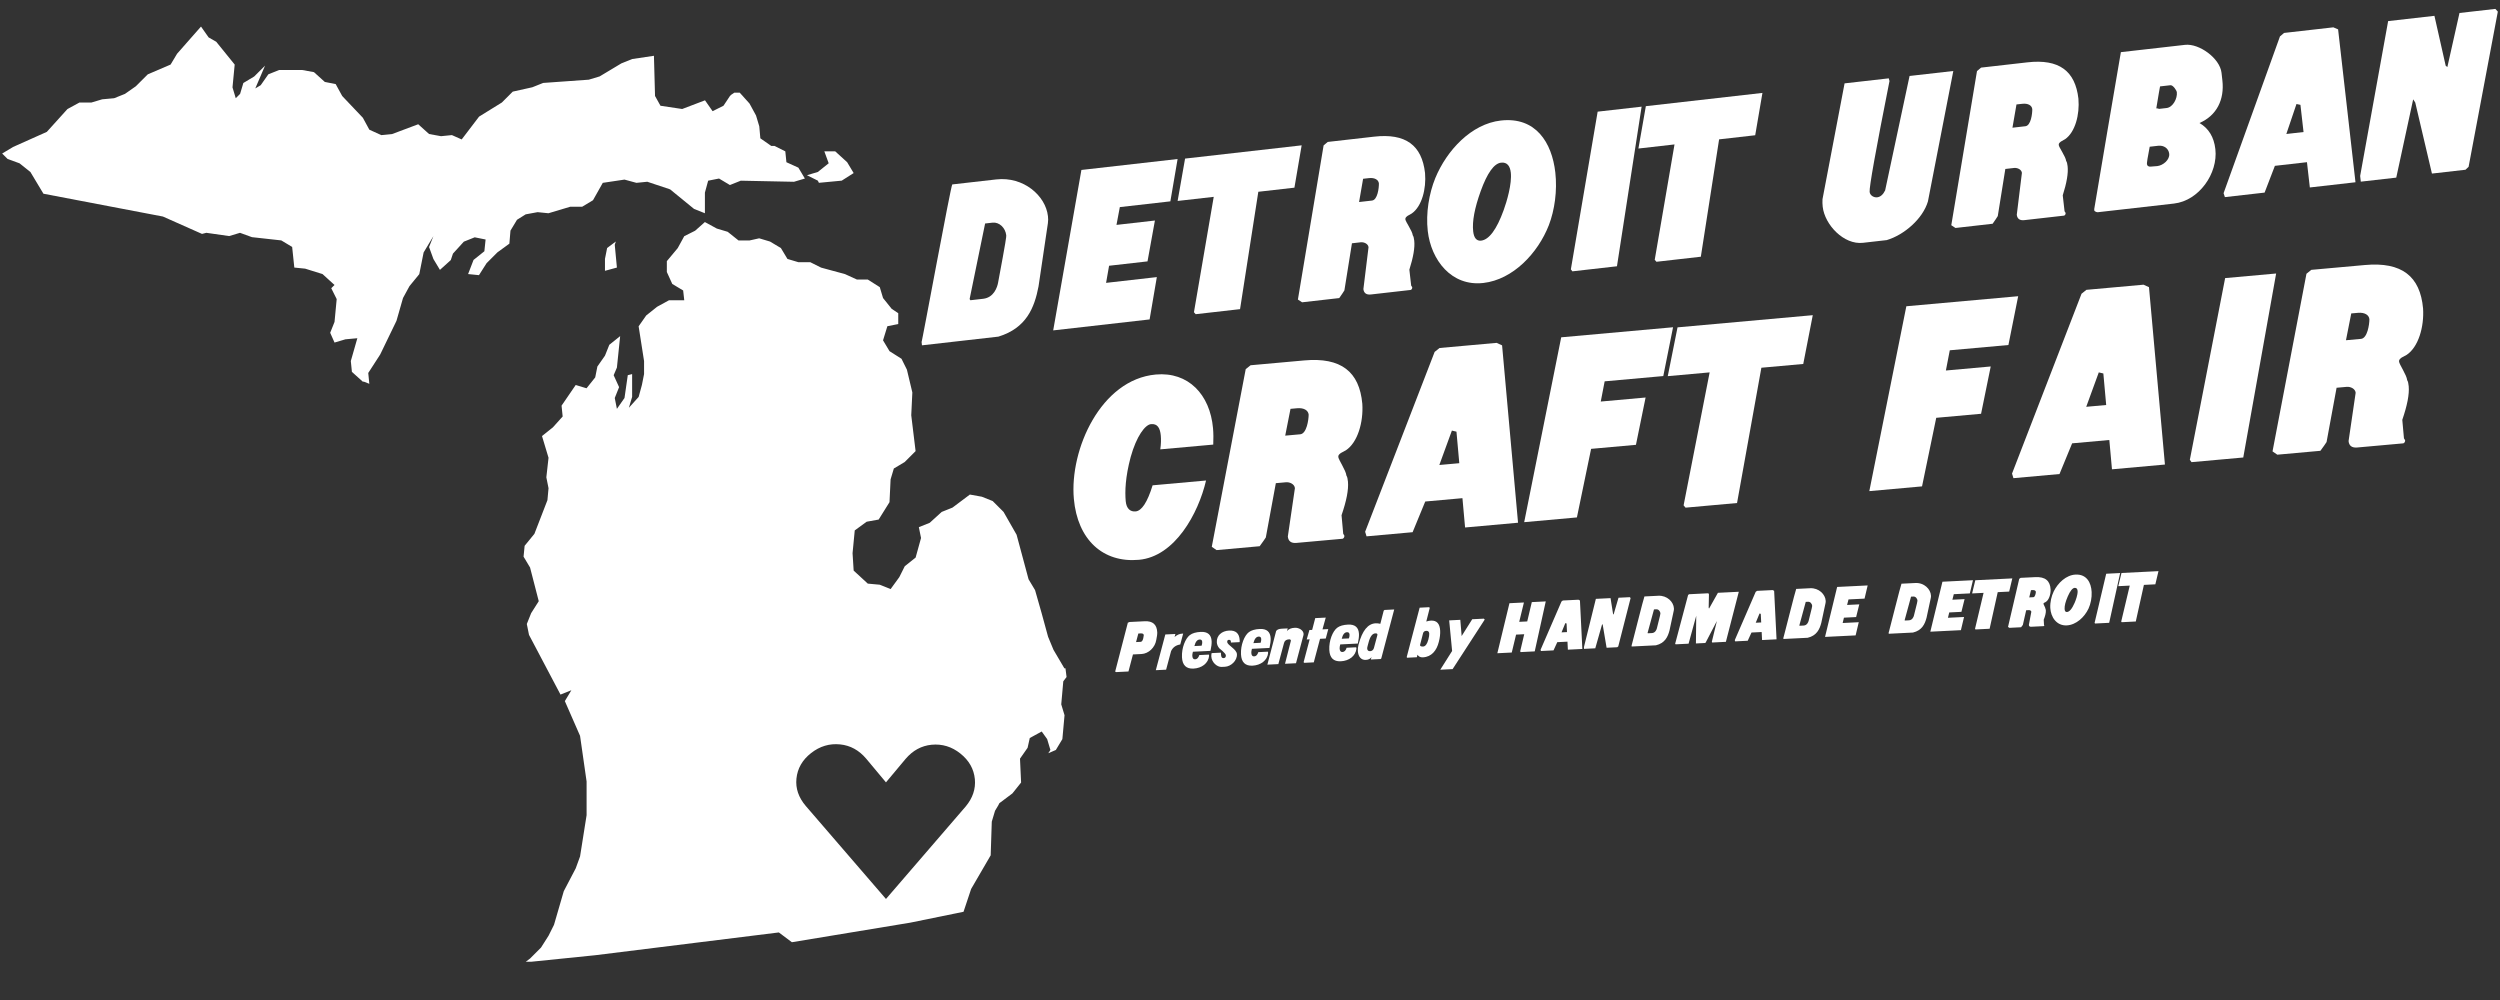 <?xml version="1.0" encoding="utf-8"?>
<!-- Generator: Adobe Illustrator 14.0.0, SVG Export Plug-In . SVG Version: 6.00 Build 43363)  -->
<!DOCTYPE svg PUBLIC "-//W3C//DTD SVG 1.1//EN" "http://www.w3.org/Graphics/SVG/1.1/DTD/svg11.dtd">
<svg version="1.1" id="Layer_1" xmlns="http://www.w3.org/2000/svg" xmlns:xlink="http://www.w3.org/1999/xlink" x="0px" y="0px"
	 width="800px" height="320px" viewBox="0 0 800 320" enable-background="new 0 0 800 320" xml:space="preserve">
<rect x="0" y="0" width="800" height="320" fill="#333333" stroke="none"/>
<path fill="#FFFFFF" d="M262.05,58.5l7.3-0.69l3.82-2.43l-2.08-3.47l-3.82-3.48h-3.48l1.39,3.82l-3.48,2.78l-3.47,1.04l3.48,1.74
	L262.05,58.5z M340.25,218.029l1.05-1.389l-0.35-2.781h-0.35l-3.48-5.909l-1.73-4.171l-2.09-7.639l-2.08-7.302l-2.08-3.47
	l-3.83-14.25l-4.17-7.301l-3.48-3.479l-3.48-1.39l-3.82-0.69l-5.56,4.171l-3.47,1.391l-3.82,3.479l-3.48,1.391l0.7,3.471l-1.73,6.26
	l-3.48,2.78l-1.74,3.479L285,188.5l-3.48-1.391l-3.83-0.351l-4.52-4.17l-0.35-5.562l0.7-7.299l3.82-2.779l3.83-0.69l3.47-5.56
	l0.35-7.3l1.04-3.48l3.48-2.08l3.48-3.48l-1.39-11.47l0.35-7.3l-1.74-7.3l-1.73-3.48l-3.83-2.43l-2.08-3.47l1.39-4.52l3.48-0.69
	v-3.47l-2.09-1.39l-2.78-3.47l-1.04-3.48l-3.83-2.43h-3.47l-3.82-1.74l-7.65-2.08l-3.48-1.74h-3.82l-3.48-1.04l-2.09-3.48
	l-3.48-2.08l-3.47-1.04l-3.13,0.7h-3.47l-3.48-2.78l-3.48-1.04l-3.82-2.08l-3.13,2.78l-3.47,1.74l-2.09,3.82l-3.48,4.17v3.48
	l1.74,3.82l3.48,2.08l0.35,3.13h-4.87l-3.82,2.09l-3.48,2.78l-2.43,3.47l1.74,11.12v4.17l-0.69,3.48l-1.04,3.82l-3.13,3.48
	l1.04-3.48v-7.3l-1.39,0.35l-1.05,7.3l-2.43,3.48l-0.69-3.48l1.39-3.47l-1.74-3.82l1.04-2.43l1.04-10.08l-3.47,2.78l-1.39,3.48
	l-2.43,3.47l-0.69,3.48l-2.78,3.48l-3.47-1.04l-4.52,6.6l0.35,3.47l-3.13,3.48l-3.48,2.78l2.09,6.95l-0.7,6.26l0.7,3.48l-0.35,3.82
	l-4.17,10.78l-3.13,3.83l-0.34,3.47l2.08,3.479l2.78,10.771l-2.43,3.83l-1.39,3.47l0.7,3.48l10.08,19.108l3.48-1.39l-2.09,3.479
	l4.87,11.121l2.09,14.6v10.779l-2.09,13.201l-1.39,3.818l-3.82,7.3l-3.13,10.771l-1.74,3.479l-2.43,3.82l-3.48,3.479l-1.39,1.039
	h1.74l20.51-2.09l58.74-7.289l4.17,3.129l37.89-6.26l17.04-3.48l2.43-7.299l6.26-10.771l0.35-10.771l1.04-3.479l1.04-1.739
	l0.35-0.691l4.17-3.129l2.78-3.479l-0.35-7.642l2.43-3.479l0.7-3.13l3.82-2.08l1.74,2.431l1.04,3.479l-0.69,1.05l2.43-1.05
	l2.09-3.479l0.69-7.641l-1.05-3.479L340.25,218.029z M309.03,258.061l-25.52,29.609l-25.67-29.77c-2.3-2.7-3.3-5.621-2.98-8.74
	c0.33-3.27,1.89-5.99,4.69-8.18c2.8-2.19,5.9-3.121,9.29-2.771c3.26,0.33,6.04,1.852,8.34,4.568l6.33,7.58l6.28-7.51
	c2.31-2.709,5.08-4.209,8.32-4.529c3.37-0.319,6.46,0.609,9.22,2.82c2.77,2.209,4.31,4.939,4.63,8.209
	C312.24,252.471,311.27,255.37,309.03,258.061z M172.03,67.89l3.48,0.35l6.95-2.08h3.83l3.47-2.09l3.13-5.56l6.95-1.04l3.82,1.04
	l3.48-0.35l7.3,2.44l7.65,6.25l3.48,1.39v-6.6l1.04-3.82l3.48-0.69l3.48,2.08l3.48-1.39l17.03,0.35l3.48-1.04l-2.08-3.48l-3.83-1.74
	l-0.35-3.48l-3.47-1.74h-1.04l-3.48-2.43l-0.34-3.83l-1.04-3.47l-2.08-3.82l-3.13-3.48h-1.74l-1.04,0.7l-0.35,0.35l-2.08,3.13
	l-3.48,1.74l-2.43-3.48l-7.3,2.78l-6.95-1.04l-1.74-3.13l-0.35-12.86l-6.95,1.04l-3.47,1.39l-6.95,4.17l-3.48,1.05l-14.6,1.04
	l-3.48,1.39l-6.25,1.39l-3.48,3.48l-7.3,4.52l-5.56,7.3l-3.13-1.39l-3.48,0.35l-3.82-0.69l-3.48-3.13l-8.34,3.13l-3.48,0.35
	l-3.82-1.74l-2.08-3.82l-6.6-6.95l-2.09-3.82l-3.48-0.69l-3.47-3.13l-3.82-0.7h-7.3l-3.48,1.39l-2.44,3.48l-1.74,1.04l3.13-7.3
	l-3.47,3.47l-3.48,2.09l-1.04,3.48l-1.39,1.39l-1.04-3.47l0.7-7.3l-5.91-7.3l-2.43-1.39L64.32,8.5l-7.65,8.69l-2.08,3.47l-7.3,3.13
	l-3.83,3.82l-3.47,2.43l-3.47,1.39l-3.82,0.35l-3.48,1.04H25.4l-3.82,2.08l-6.6,7.3L4.16,47.04l-3.47,2.09l1.74,1.74l3.82,1.39
	l3.48,2.78l4.17,6.95l38.23,7.3l12.51,5.56l1.39-0.35l7.3,1.04l3.47-1.04l3.82,1.39l9.39,1.04l3.48,2.09l0.69,6.6l3.48,0.35
	l5.56,1.74l3.82,3.48L106,92.23l1.74,3.48l-0.69,7.3l-1.39,3.48l1.39,3.13l3.48-1.04l3.82-0.35l-2.09,7.3l0.35,3.47l3.48,3.13h0.35
	l1.74,0.69l-0.34-3.47l3.82-5.91l5.21-10.77l2.09-7.3l2.08-3.82l3.13-3.82l1.39-6.95l3.13-5.21l-1.39,3.48l1.39,3.83l2.09,3.48
	l3.47-3.13l0.7-2.08l3.48-3.82l3.48-1.39l3.48,0.7L155,80.4l-3.47,2.78l-1.74,4.52l3.48,0.35l2.43-3.82l3.48-3.48l3.82-2.78
	l0.35-4.17l2.09-3.47l2.78-1.74L172.03,67.89z M194.28,79.36l-0.69,3.48v3.82l3.82-1.04l-0.69-7.3l0.35-1.04L194.28,79.36z"/>
<g>
	<path fill="#FFFFFF" d="M332.326,91.669c-1.296,6.755-3.854,13.311-12.834,16.053l-24.463,2.783l-0.124-1.087
		c0.062,0.544,9.415-50.354,9.822-50.4l14.066-1.6c8.766-0.997,15.806,5.223,16.548,11.746c0.085,0.748,0.103,1.503-0.017,2.273
		L332.326,91.669z M314.604,95.613c3.467-0.394,4.53-3.75,4.782-5.155c2.57-13.714,2.658-14.757,2.612-15.165
		c-0.278-2.446-2.277-4.283-4.384-4.044l-2.379,0.271l-4.958,24.173l0.25,0.384L314.604,95.613z"/>
	<path fill="#FFFFFF" d="M376.831,50.884l-2.313,13.548l-16.172,1.839l-1.073,5.697l12.299-1.399l-2.367,13.073l-12.3,1.399
		l-0.959,5.478l16.24-1.848l-2.313,13.547l-30.851,3.509l9.027-51.342L376.831,50.884z"/>
	<path fill="#FFFFFF" d="M416.528,46.506l-2.312,13.548l-11.553,1.314l-5.846,37.558l-14.201,1.616l-0.554-0.625l6.331-36.926
		l-11.552,1.314l2.382-13.556L416.528,46.506z"/>
	<path fill="#FFFFFF" d="M451.771,68.309l-1.356,0.773c-0.377,0.318-0.762,0.568-0.7,1.112c0.093,0.815,2.208,3.672,2.37,5.099
		c0.242,0.316,0.38,0.921,0.465,1.668c0.255,2.242-0.287,5.333-1.554,9.332l0.579,5.096l0.334,0.513
		c0.047,0.408-0.127,0.703-0.45,0.877l-12.775,1.453c-1.428,0.163-2.252-0.432-2.397-1.723l1.642-13.402
		c-0.124-1.087-1.432-1.696-2.52-1.572l-2.786,0.317l-2.415,15.074c-0.285,0.514-0.88,1.339-1.647,2.458l-11.892,1.353l-1.339-0.879
		l8.225-49.324c0.316-0.244,0.753-0.637,1.318-1.114l14.812-1.685c10.125-1.152,15.316,2.732,16.329,11.633
		C456.456,60.48,454.96,66.087,451.771,68.309z M438.027,57.001l-1.835,0.208l-1.287,7.443l4.145-0.472
		c1.768-0.201,2.227-4.039,2.198-5.48C441.117,57.544,439.929,56.785,438.027,57.001z"/>
	<path fill="#FFFFFF" d="M474.675,90.551c-10.261,1.167-16.74-7.387-17.791-16.628c-0.657-5.776,0.421-12.025,2.41-16.933
		c3.67-8.883,11.518-17.347,20.962-18.421c11.212-1.275,16.362,7.087,17.444,16.6c0.665,5.844-0.211,12.069-2.07,16.893
		C492.111,81.066,484.12,89.477,474.675,90.551z M473.812,61.19c-1.935,5.383-2.755,9.674-2.392,12.869
		c0.239,2.106,1.11,3.108,2.538,2.946c2.514-0.286,4.968-3.525,7.218-9.769c0.997-2.729,2.689-8.429,2.279-12.029
		c-0.231-2.038-1.144-3.38-3.113-3.156C478.102,52.305,475.904,55.377,473.812,61.19z"/>
	<path fill="#FFFFFF" d="M525.316,34.131l-7.889,51.075l-14.27,1.623l-0.484-0.632l8.575-50.466L525.316,34.131z"/>
	<path fill="#FFFFFF" d="M563.979,29.732l-2.312,13.548l-11.553,1.314l-5.847,37.558l-14.201,1.616l-0.554-0.625l6.332-36.926
		l-11.552,1.314l2.38-13.556L563.979,29.732z"/>
	<path fill="#FFFFFF" d="M611.061,24.309l13.998-1.592l-8.123,41.742c-1.641,5.555-7.593,10.706-13.184,12.375l-7.611,0.866
		c-6.115,0.696-12.221-5.769-12.877-11.544c-0.085-0.748-0.108-1.571-0.065-2.402l7.068-37.078l14.136-1.608l0.235,0.868
		c-4.421,22.252-6.52,34.056-6.356,35.481c0.132,1.156,1.379,1.84,2.398,1.724c1.02-0.116,1.9-0.834,2.568-2.219L611.061,24.309z"/>
	<path fill="#FFFFFF" d="M660.852,44.525l-1.354,0.773c-0.378,0.318-0.763,0.568-0.701,1.112c0.093,0.815,2.209,3.672,2.371,5.099
		c0.241,0.317,0.38,0.921,0.465,1.668c0.255,2.242-0.288,5.333-1.555,9.332l0.58,5.096l0.333,0.513
		c0.047,0.408-0.126,0.703-0.45,0.877l-12.775,1.453c-1.428,0.163-2.252-0.432-2.397-1.723l1.642-13.403
		c-0.124-1.087-1.432-1.696-2.52-1.572l-2.786,0.317l-2.415,15.074c-0.284,0.514-0.879,1.339-1.647,2.458l-11.892,1.353
		l-1.339-0.879l8.225-49.324c0.316-0.244,0.754-0.637,1.318-1.114l14.812-1.685c10.125-1.152,15.316,2.732,16.329,11.633
		C665.537,36.697,664.042,42.304,660.852,44.525z M647.108,33.217l-1.835,0.208l-1.287,7.443l4.145-0.472
		c1.768-0.201,2.227-4.039,2.199-5.481C650.198,33.76,649.01,33.001,647.108,33.217z"/>
	<path fill="#FFFFFF" d="M711.161,25.724c0.695,6.116-1.753,11.213-7.328,13.637c2.95,1.73,4.642,4.497,5.082,8.371
		c0.881,7.746-5.213,16.492-13.231,17.404l-24.326,2.767c-0.341,0.039-0.771-0.119-1.148-0.419l-0.062-0.544
		c3.041-18.035,5.422-32.21,8.531-50.254l20.521-2.334c4.554-0.518,11.158,4.307,11.685,8.928L711.161,25.724z M690.621,46.645
		l-2.718,0.309c-0.656,3.31-0.925,5.199-0.886,5.539c0.069,0.611,0.517,0.905,1.332,0.812c0.883-0.101,1.502-0.103,1.979-0.157
		c1.901-0.216,4.035-2.042,3.817-3.944C693.953,47.505,692.456,46.436,690.621,46.645z M694.543,27.271l-3.33,0.379
		c-0.045,0.21-0.469,2.531-1.197,7.019c0.482,0.013,0.764,0.05,0.778,0.186l2.514-0.286c2.039-0.232,3.505-3.083,3.28-5.053
		C696.519,28.905,695.358,27.179,694.543,27.271z"/>
	<path fill="#FFFFFF" d="M748.191,9.397l5.564,48.926l-14.609,1.662l-0.919-8.086l-10.262,1.167l-3.293,8.565l-12.707,1.445
		l-0.418-1.26l18.04-50.164l1.317-1.115l15.766-1.793L748.191,9.397z M736.141,33.552l-1.27-0.268l-3.244,9.591l5.504-0.626
		L736.141,33.552z"/>
	<path fill="#FFFFFF" d="M799.305,3.722l-9.354,49.659l-0.995,0.938l-10.736,1.222l-5.339-22.727l-0.666-1.024l-5.411,25.049
		l-11.348,1.291l-0.208-1.835l8.956-49.544l14.812-1.685l3.605,15.972l0.531,0.421l3.881-17.305l11.483-1.307L799.305,3.722z"/>
</g>
<g>
	<path fill="#FFFFFF" d="M371.294,143.795c0.245-1.69,0.269-3.203,0.163-4.386c-0.22-2.443-1.064-3.877-3.114-3.693
		c-1.892,0.17-4.661,3.836-6.523,10.52c-1.726,6.434-1.867,11.055-1.591,14.129c0.22,2.443,1.502,3.439,3.158,3.292
		c1.97-0.179,3.786-2.962,5.446-8.356l17.105-1.539c-2.468,10.552-9.969,24.339-21.478,25.375s-19.649-6.419-20.826-19.504
		c-1.418-15.766,8.642-38.206,26.221-39.787c10.405-0.936,17.342,6.387,18.313,17.186c0.149,1.656,0.146,3.404,0.073,5.238
		L371.294,143.795z"/>
	<path fill="#FFFFFF" d="M430.683,144.095l-1.591,0.859c-0.444,0.358-0.896,0.637-0.84,1.267c0.085,0.946,2.453,4.309,2.604,5.965
		c0.271,0.372,0.413,1.075,0.491,1.941c0.233,2.603-0.479,6.163-2.053,10.754l0.532,5.912l0.371,0.602
		c0.043,0.475-0.165,0.812-0.545,1.004l-14.819,1.332c-1.655,0.149-2.594-0.561-2.729-2.058l2.266-15.462
		c-0.113-1.262-1.61-2.001-2.871-1.888l-3.232,0.291l-3.206,17.375c-0.344,0.588-1.054,1.525-1.973,2.8l-13.795,1.241l-1.525-1.057
		l10.86-56.842c0.373-0.272,0.889-0.715,1.556-1.251l17.185-1.546c11.746-1.056,17.646,3.579,18.574,13.905
		C436.316,135.165,434.433,141.613,430.683,144.095z M415.089,130.638l-2.128,0.192l-1.692,8.575l4.81-0.433
		c2.049-0.185,2.685-4.612,2.693-6.282C418.649,131.351,417.296,130.44,415.089,130.638z"/>
	<path fill="#FFFFFF" d="M480.668,110.515l5.105,56.756l-16.948,1.524l-0.844-9.381l-11.903,1.07l-4.044,9.82l-14.741,1.326
		l-0.45-1.469l22.24-57.549l1.557-1.251l18.288-1.645L480.668,110.515z M466.067,138.132l-1.462-0.346l-4.018,11.011l6.386-0.574
		L466.067,138.132z"/>
	<path fill="#FFFFFF" d="M535.377,104.721l-3.125,15.618l-18.761,1.688l-1.247,6.469l14.348-1.291l-3.089,15.139l-14.347,1.29
		l-4.542,21.943l-16.87,1.519l11.845-59.155L535.377,104.721z"/>
	<path fill="#FFFFFF" d="M580.086,100.857l-3.045,15.611l-13.401,1.205l-7.786,43.294l-16.477,1.482l-0.623-0.739l8.332-42.548
		l-13.401,1.206l3.125-15.618L580.086,100.857z"/>
	<path fill="#FFFFFF" d="M645.816,94.787l-3.124,15.618l-18.763,1.687l-1.246,6.469l14.348-1.291l-3.088,15.138l-14.349,1.291
		l-4.542,21.943l-16.87,1.518l11.847-59.155L645.816,94.787z"/>
	<path fill="#FFFFFF" d="M687.674,91.896l5.104,56.757l-16.948,1.524l-0.844-9.381l-11.902,1.07l-4.044,9.821l-14.741,1.326
		l-0.45-1.469l22.24-57.548l1.556-1.251l18.289-1.645L687.674,91.896z M673.072,119.513l-1.462-0.346l-4.017,11.011l6.386-0.574
		L673.072,119.513z"/>
	<path fill="#FFFFFF" d="M728.365,87.521l-10.52,58.877l-16.554,1.489l-0.544-0.746l11.298-58.153L728.365,87.521z"/>
	<path fill="#FFFFFF" d="M770.124,113.564l-1.592,0.859c-0.444,0.358-0.896,0.637-0.84,1.267c0.085,0.946,2.454,4.309,2.603,5.965
		c0.271,0.372,0.414,1.075,0.492,1.941c0.234,2.603-0.479,6.162-2.052,10.755l0.53,5.912l0.372,0.602
		c0.043,0.474-0.165,0.81-0.546,1.003l-14.818,1.333c-1.655,0.148-2.595-0.562-2.729-2.059l2.266-15.462
		c-0.114-1.262-1.611-2.001-2.872-1.888l-3.231,0.291l-3.206,17.374c-0.345,0.588-1.055,1.525-1.973,2.8l-13.796,1.241l-1.524-1.055
		l10.86-56.842c0.372-0.272,0.889-0.715,1.556-1.251l17.185-1.546c11.746-1.056,17.646,3.579,18.574,13.905
		C775.757,104.634,773.873,111.082,770.124,113.564z M754.529,100.107l-2.128,0.191l-1.692,8.576l4.809-0.433
		c2.051-0.185,2.686-4.613,2.693-6.282C758.09,100.82,756.736,99.909,754.529,100.107z"/>
</g>
<g>
	<path fill="#FFFFFF" d="M365.284,209.286l-2.739,0.136l-1.436,5.452l-3.946,0.196c-0.067-0.062-0.178-0.121-0.31-0.159
		l4.063-15.673c0.129-0.007,0.297-0.079,0.509-0.199l4.872-0.241c2.565-0.127,3.898,1.037,4.021,3.518
		c0.033,0.667-0.136,1.627-0.31,2.457C369.612,207.234,367.526,209.175,365.284,209.286z M365.998,203.222
		c-0.02-0.389-0.352-0.566-0.999-0.533l-0.732,0.036l-0.729,2.736l1.509-0.075c0.557-0.135,0.766-0.684,0.939-1.969
		C366.004,203.352,366.001,203.286,365.998,203.222z"/>
	<path fill="#FFFFFF" d="M378.615,202.745l-0.929,3.483c-1.394,0.22-2.375,0.918-2.942,2.134l-1.586,5.937l-3.298,0.162
		l3.042-11.431l3.232-0.16l-0.275,0.966c0.766-0.665,1.591-1.031,2.432-1.072L378.615,202.745z"/>
	<path fill="#FFFFFF" d="M381.733,208.556c-0.146,0.548-0.209,0.982-0.195,1.284c0.04,0.798,0.338,1.172,0.899,1.145
		c0.624-0.03,1.077-0.483,1.336-1.362l3.063-0.152c0.003,0.064,0.077,0.276,0.083,0.406c-0.25,2.389-2.354,3.942-5.006,4.074
		c-2.328,0.115-3.555-1.099-3.68-3.62c-0.15-3.018,1.106-6.043,2.522-7.107c0.792-0.601,1.941-0.938,3.473-1.015
		c2.22-0.11,3.394,0.89,3.497,2.981c0.037,0.755-0.084,1.798-0.366,3.088L381.733,208.556z M384.512,206.624
		c0.151-0.439,0.218-0.832,0.201-1.178c-0.027-0.561-0.3-0.828-0.817-0.801c-0.798,0.039-1.346,0.736-1.69,2.093L384.512,206.624z"
		/>
	<path fill="#FFFFFF" d="M393.885,205.619c0.018-0.066,0.014-0.153,0.008-0.26c-0.022-0.431-0.249-0.635-0.658-0.615
		c-0.367,0.018-0.549,0.242-0.527,0.673c0.055,1.101,3.03,2.27,3.112,3.93c0.104,2.092-1.944,3.922-3.82,4.015l-1.056,0.054
		c-1.531,0.075-3.231-1.526-3.322-3.358c-0.018-0.345,0.01-0.691,0.098-1.063l2.976-0.148l0.032,0.646
		c0.037,0.754,0.293,1.132,0.79,1.108c0.538-0.027,0.784-0.321,0.754-0.903c-0.033-0.668-2.008-2.146-2.1-2.251
		c-0.48-0.561-0.752-1.216-0.788-1.927c-0.107-2.157,1.571-3.623,3.92-3.74c2.157-0.106,3.288,0.918,3.396,3.095
		c0.012,0.237-0.003,0.368-0.013,0.607L393.885,205.619z"/>
	<path fill="#FFFFFF" d="M400.617,207.62c-0.146,0.548-0.211,0.981-0.196,1.283c0.039,0.799,0.338,1.172,0.898,1.145
		c0.626-0.03,1.079-0.483,1.339-1.361l3.061-0.153c0.004,0.065,0.078,0.276,0.086,0.406c-0.25,2.389-2.354,3.943-5.006,4.074
		c-2.329,0.115-3.556-1.1-3.681-3.622c-0.15-3.017,1.106-6.04,2.522-7.104c0.792-0.602,1.941-0.938,3.472-1.016
		c2.22-0.109,3.395,0.89,3.497,2.981c0.037,0.756-0.084,1.799-0.365,3.088L400.617,207.62z M403.396,205.688
		c0.151-0.438,0.216-0.832,0.2-1.177c-0.026-0.561-0.299-0.828-0.817-0.801c-0.797,0.038-1.346,0.736-1.689,2.093L403.396,205.688z"
		/>
	<path fill="#FFFFFF" d="M414.719,212.235l-3.513,0.175c1.885-7.289,1.883-7.334,1.881-7.377c-0.017-0.323-0.218-0.464-0.584-0.445
		c-0.885,0.044-1.405,0.415-1.607,1.138l-1.825,6.789l-3.513,0.176l2.796-10.728c0.216-0.445,0.828-0.733,1.842-0.784l1.875-0.093
		l-0.256,0.922c0.463-0.695,1.33-1.062,2.537-1.121c1.271-0.063,2.739,0.751,2.8,1.979c0.008,0.15-0.009,0.281-0.046,0.39
		L414.719,212.235z"/>
	<path fill="#FFFFFF" d="M425.046,201.309l-0.8,3.021l-1.832,0.091l-2.004,7.534l-3.061,0.151c-0.115-0.103-0.181-0.164-0.185-0.229
		l1.929-7.292l-0.948,0.047l0.866-3.025l0.883-0.043l0.981-3.767l3.362-0.165l-1.044,3.769L425.046,201.309z"/>
	<path fill="#FFFFFF" d="M428.877,206.216c-0.146,0.547-0.211,0.982-0.197,1.285c0.04,0.797,0.342,1.172,0.9,1.144
		c0.626-0.031,1.077-0.484,1.338-1.362l3.061-0.151c0.004,0.064,0.078,0.275,0.085,0.406c-0.248,2.389-2.354,3.942-5.006,4.073
		c-2.329,0.115-3.555-1.098-3.679-3.62c-0.151-3.017,1.104-6.042,2.521-7.107c0.791-0.601,1.94-0.938,3.473-1.014
		c2.22-0.111,3.394,0.89,3.497,2.98c0.037,0.755-0.083,1.799-0.365,3.088L428.877,206.216z M431.654,204.285
		c0.153-0.438,0.218-0.832,0.202-1.177c-0.027-0.562-0.301-0.827-0.818-0.802c-0.798,0.04-1.346,0.736-1.688,2.094L431.654,204.285z
		"/>
	<path fill="#FFFFFF" d="M446.148,195.03l-4.13,15.634c-0.018,0.067-0.102,0.135-0.226,0.228l-3.125,0.156l0.219-0.811
		c-0.34,0.578-0.95,0.889-1.855,0.935c-1.465,0.073-2.428-1.045-2.521-2.899c-0.031-0.647,0.042-1.343,0.243-2.065
		c1.166-4.379,2.956-6.63,5.457-6.753c0.475-0.023,0.974,0.038,1.499,0.163l1.067-4.161c0.081-0.132,0.185-0.223,0.312-0.274
		L446.148,195.03z M440.728,203.358c0.038-0.108,0.054-0.218,0.05-0.303c-0.014-0.281-0.236-0.4-0.688-0.378
		c-0.927,0.046-1.657,1.012-2.146,2.895c-0.237,0.897-0.461,1.622-0.445,1.945c0.03,0.604,0.369,0.89,0.974,0.859
		c0.561-0.027,1.017-0.418,1.182-1.01L440.728,203.358z"/>
	<path fill="#FFFFFF" d="M455.335,210.35c-0.798,0.04-1.373-0.234-1.726-0.843l-0.219,0.81l-3.127,0.155
		c-0.067-0.083-0.114-0.146-0.117-0.21l4.142-15.807l3.062-0.152c0.114,0.123,0.161,0.208,0.163,0.251l-1.103,4.333
		c0.532-0.178,1.046-0.269,1.498-0.292c1.854-0.092,2.837,0.983,2.948,3.248c0.051,1.035-0.084,2.209-0.429,3.543
		C459.764,208.121,458.116,210.212,455.335,210.35z M457.36,202.792c-0.032-0.646-0.351-0.953-0.934-0.926
		c-0.561,0.028-0.915,0.284-1.044,0.765c-0.981,3.701-0.98,3.744-0.978,3.788c0.017,0.344,0.348,0.501,0.995,0.471
		c0.733-0.037,1.3-0.8,1.682-2.267C457.281,203.836,457.381,203.226,457.36,202.792z"/>
	<path fill="#FFFFFF" d="M475.114,198.26l-10.278,15.854l-3.946,0.196l3.786-6.002l-0.938-9.785l3.559-0.177l0.43,5.187l3.385-5.376
		l3.708-0.185L475.114,198.26z"/>
	<path fill="#FFFFFF" d="M494.641,192.451l-3.528,15.992l-4.506,0.225l-0.144-0.273l1.286-5.446l-2.608,0.13l-1.379,5.729
		l-4.614,0.229l3.873-16.01l4.634-0.23l-1.508,6.19l2.565-0.127l1.465-6.188L494.641,192.451z"/>
	<path fill="#FFFFFF" d="M505.581,192.146l0.77,15.521l-4.634,0.23l-0.127-2.566l-3.256,0.162l-1.209,2.631l-4.032,0.2l-0.105-0.406
		l6.688-15.438l0.438-0.323l5-0.249L505.581,192.146z M501.301,199.51l-0.395-0.109l-1.215,2.956l1.747-0.087L501.301,199.51z"/>
	<path fill="#FFFFFF" d="M521.792,191.387l-3.943,15.451l-0.334,0.275l-3.405,0.169l-1.225-7.266l-0.189-0.336l-2.208,7.78
		l-3.6,0.179l-0.028-0.583l3.814-15.423l4.7-0.233l0.814,5.101l0.159,0.145l1.571-5.371l3.643-0.181L521.792,191.387z"/>
	<path fill="#FFFFFF" d="M534.254,201.699c-0.544,2.103-1.481,4.115-4.364,4.8l-7.76,0.386l-0.018-0.344
		c0.008,0.171,3.976-15.671,4.105-15.678l4.461-0.221c2.782-0.138,4.874,1.962,4.978,4.032c0.012,0.237,0.002,0.477-0.052,0.715
		L534.254,201.699z M528.593,202.586c1.1-0.055,1.503-1.09,1.61-1.528c1.084-4.267,1.134-4.594,1.127-4.723
		c-0.038-0.775-0.631-1.395-1.3-1.361l-0.754,0.037l-2.049,7.515l0.072,0.123L528.593,202.586z"/>
	<path fill="#FFFFFF" d="M556.418,189.365l-4.132,16.022l-4.398,0.219l-0.098-0.255l1.615-6.626l-3.63,6.964l-0.212,0.075
		l-2.867,0.142l0.102-8.866l-2.452,8.94l-4.118,0.204l-0.181-0.163l4.15-15.636l0.313-0.23l6.165-0.307l0.19,0.337l-0.088,4.326
		l0.12,0.23l2.839-5.045L556.418,189.365z"/>
	<path fill="#FFFFFF" d="M567.725,189.062l0.771,15.521l-4.635,0.229l-0.126-2.564l-3.257,0.16l-1.208,2.632l-4.032,0.199
		l-0.106-0.406l6.689-15.437l0.437-0.323l5.001-0.249L567.725,189.062z M563.445,196.428l-0.394-0.11l-1.215,2.955l1.746-0.085
		L563.445,196.428z"/>
	<path fill="#FFFFFF" d="M582.819,199.291c-0.544,2.102-1.483,4.114-4.365,4.798l-7.76,0.386l-0.018-0.344
		c0.009,0.171,3.977-15.67,4.105-15.677l4.462-0.222c2.782-0.137,4.872,1.963,4.977,4.033c0.012,0.237,0.002,0.476-0.051,0.714
		L582.819,199.291z M577.158,200.176c1.099-0.055,1.502-1.089,1.61-1.527c1.084-4.268,1.133-4.595,1.127-4.724
		c-0.039-0.775-0.631-1.395-1.302-1.36l-0.752,0.036l-2.048,7.515l0.07,0.124L577.158,200.176z"/>
	<path fill="#FFFFFF" d="M597.654,187.34l-1,4.22l-5.131,0.254l-0.452,1.771l3.901-0.192l-1.01,4.068l-3.9,0.195l-0.412,1.706
		l5.152-0.255l-1.001,4.22l-9.787,0.485l3.874-15.988L597.654,187.34z"/>
	<path fill="#FFFFFF" d="M616.511,197.62c-0.545,2.102-1.483,4.113-4.364,4.798l-7.763,0.386l-0.018-0.345
		c0.008,0.172,3.977-15.669,4.106-15.676l4.463-0.221c2.78-0.139,4.872,1.962,4.976,4.032c0.012,0.238,0.002,0.476-0.051,0.715
		L616.511,197.62z M610.85,198.505c1.101-0.056,1.502-1.091,1.611-1.527c1.085-4.268,1.133-4.595,1.125-4.725
		c-0.037-0.774-0.629-1.394-1.299-1.36l-0.755,0.036l-2.046,7.515l0.069,0.125L610.85,198.505z"/>
	<path fill="#FFFFFF" d="M631.346,185.668l-1,4.22l-5.134,0.253l-0.448,1.773l3.899-0.194l-1.008,4.07l-3.902,0.193l-0.412,1.707
		l5.152-0.255l-1.002,4.219l-9.785,0.488l3.874-15.99L631.346,185.668z"/>
	<path fill="#FFFFFF" d="M643.937,185.087l-1.001,4.219l-3.663,0.182l-2.596,11.712l-4.506,0.225l-0.161-0.209l2.734-11.503
		l-3.666,0.182l1.023-4.221L643.937,185.087z"/>
	<path fill="#FFFFFF" d="M654.597,192.661l-0.441,0.216c-0.125,0.093-0.251,0.163-0.243,0.338c0.014,0.258,0.621,1.201,0.645,1.654
		c0.07,0.104,0.103,0.296,0.114,0.533c0.035,0.711-0.199,1.674-0.679,2.908l0.081,1.616l0.094,0.169
		c0.007,0.128-0.054,0.218-0.158,0.268l-4.054,0.201c-0.452,0.022-0.701-0.182-0.72-0.592l0.785-4.188
		c-0.017-0.345-0.417-0.562-0.761-0.546l-0.885,0.044l-1.063,4.699c-0.101,0.156-0.304,0.403-0.568,0.741l-3.772,0.187l-0.403-0.304
		l3.58-15.368c0.105-0.07,0.25-0.186,0.438-0.324l4.699-0.233c3.212-0.16,4.768,1.167,4.91,3.991
		C656.23,190.289,655.646,192.025,654.597,192.661z M650.496,188.822l-0.581,0.029l-0.556,2.319l1.315-0.066
		c0.561-0.028,0.782-1.228,0.802-1.683C651.46,189.058,651.1,188.793,650.496,188.822z"/>
	<path fill="#FFFFFF" d="M661.364,200.127c-3.257,0.161-5.125-2.663-5.27-5.595c-0.091-1.834,0.375-3.778,1.1-5.284
		c1.335-2.724,3.976-5.232,6.972-5.382c3.557-0.177,5.011,2.562,5.16,5.579c0.092,1.854-0.307,3.797-0.99,5.279
		C667.046,197.489,664.361,199.979,661.364,200.127z M661.682,190.861c-0.717,1.656-1.061,2.99-1.01,4.005
		c0.032,0.669,0.286,1.002,0.739,0.979c0.798-0.039,1.635-1.01,2.469-2.932c0.369-0.841,1.016-2.6,0.959-3.743
		c-0.032-0.646-0.292-1.088-0.916-1.057C663.211,188.149,662.458,189.073,661.682,190.861z"/>
	<path fill="#FFFFFF" d="M678.447,183.373l-3.51,15.929l-4.527,0.225l-0.14-0.209l3.715-15.723L678.447,183.373z"/>
	<path fill="#FFFFFF" d="M690.712,182.765l-1.001,4.219l-3.663,0.182l-2.596,11.712l-4.506,0.225l-0.16-0.209l2.733-11.503
		l-3.666,0.183l1.024-4.222L690.712,182.765z"/>
</g>
</svg>
